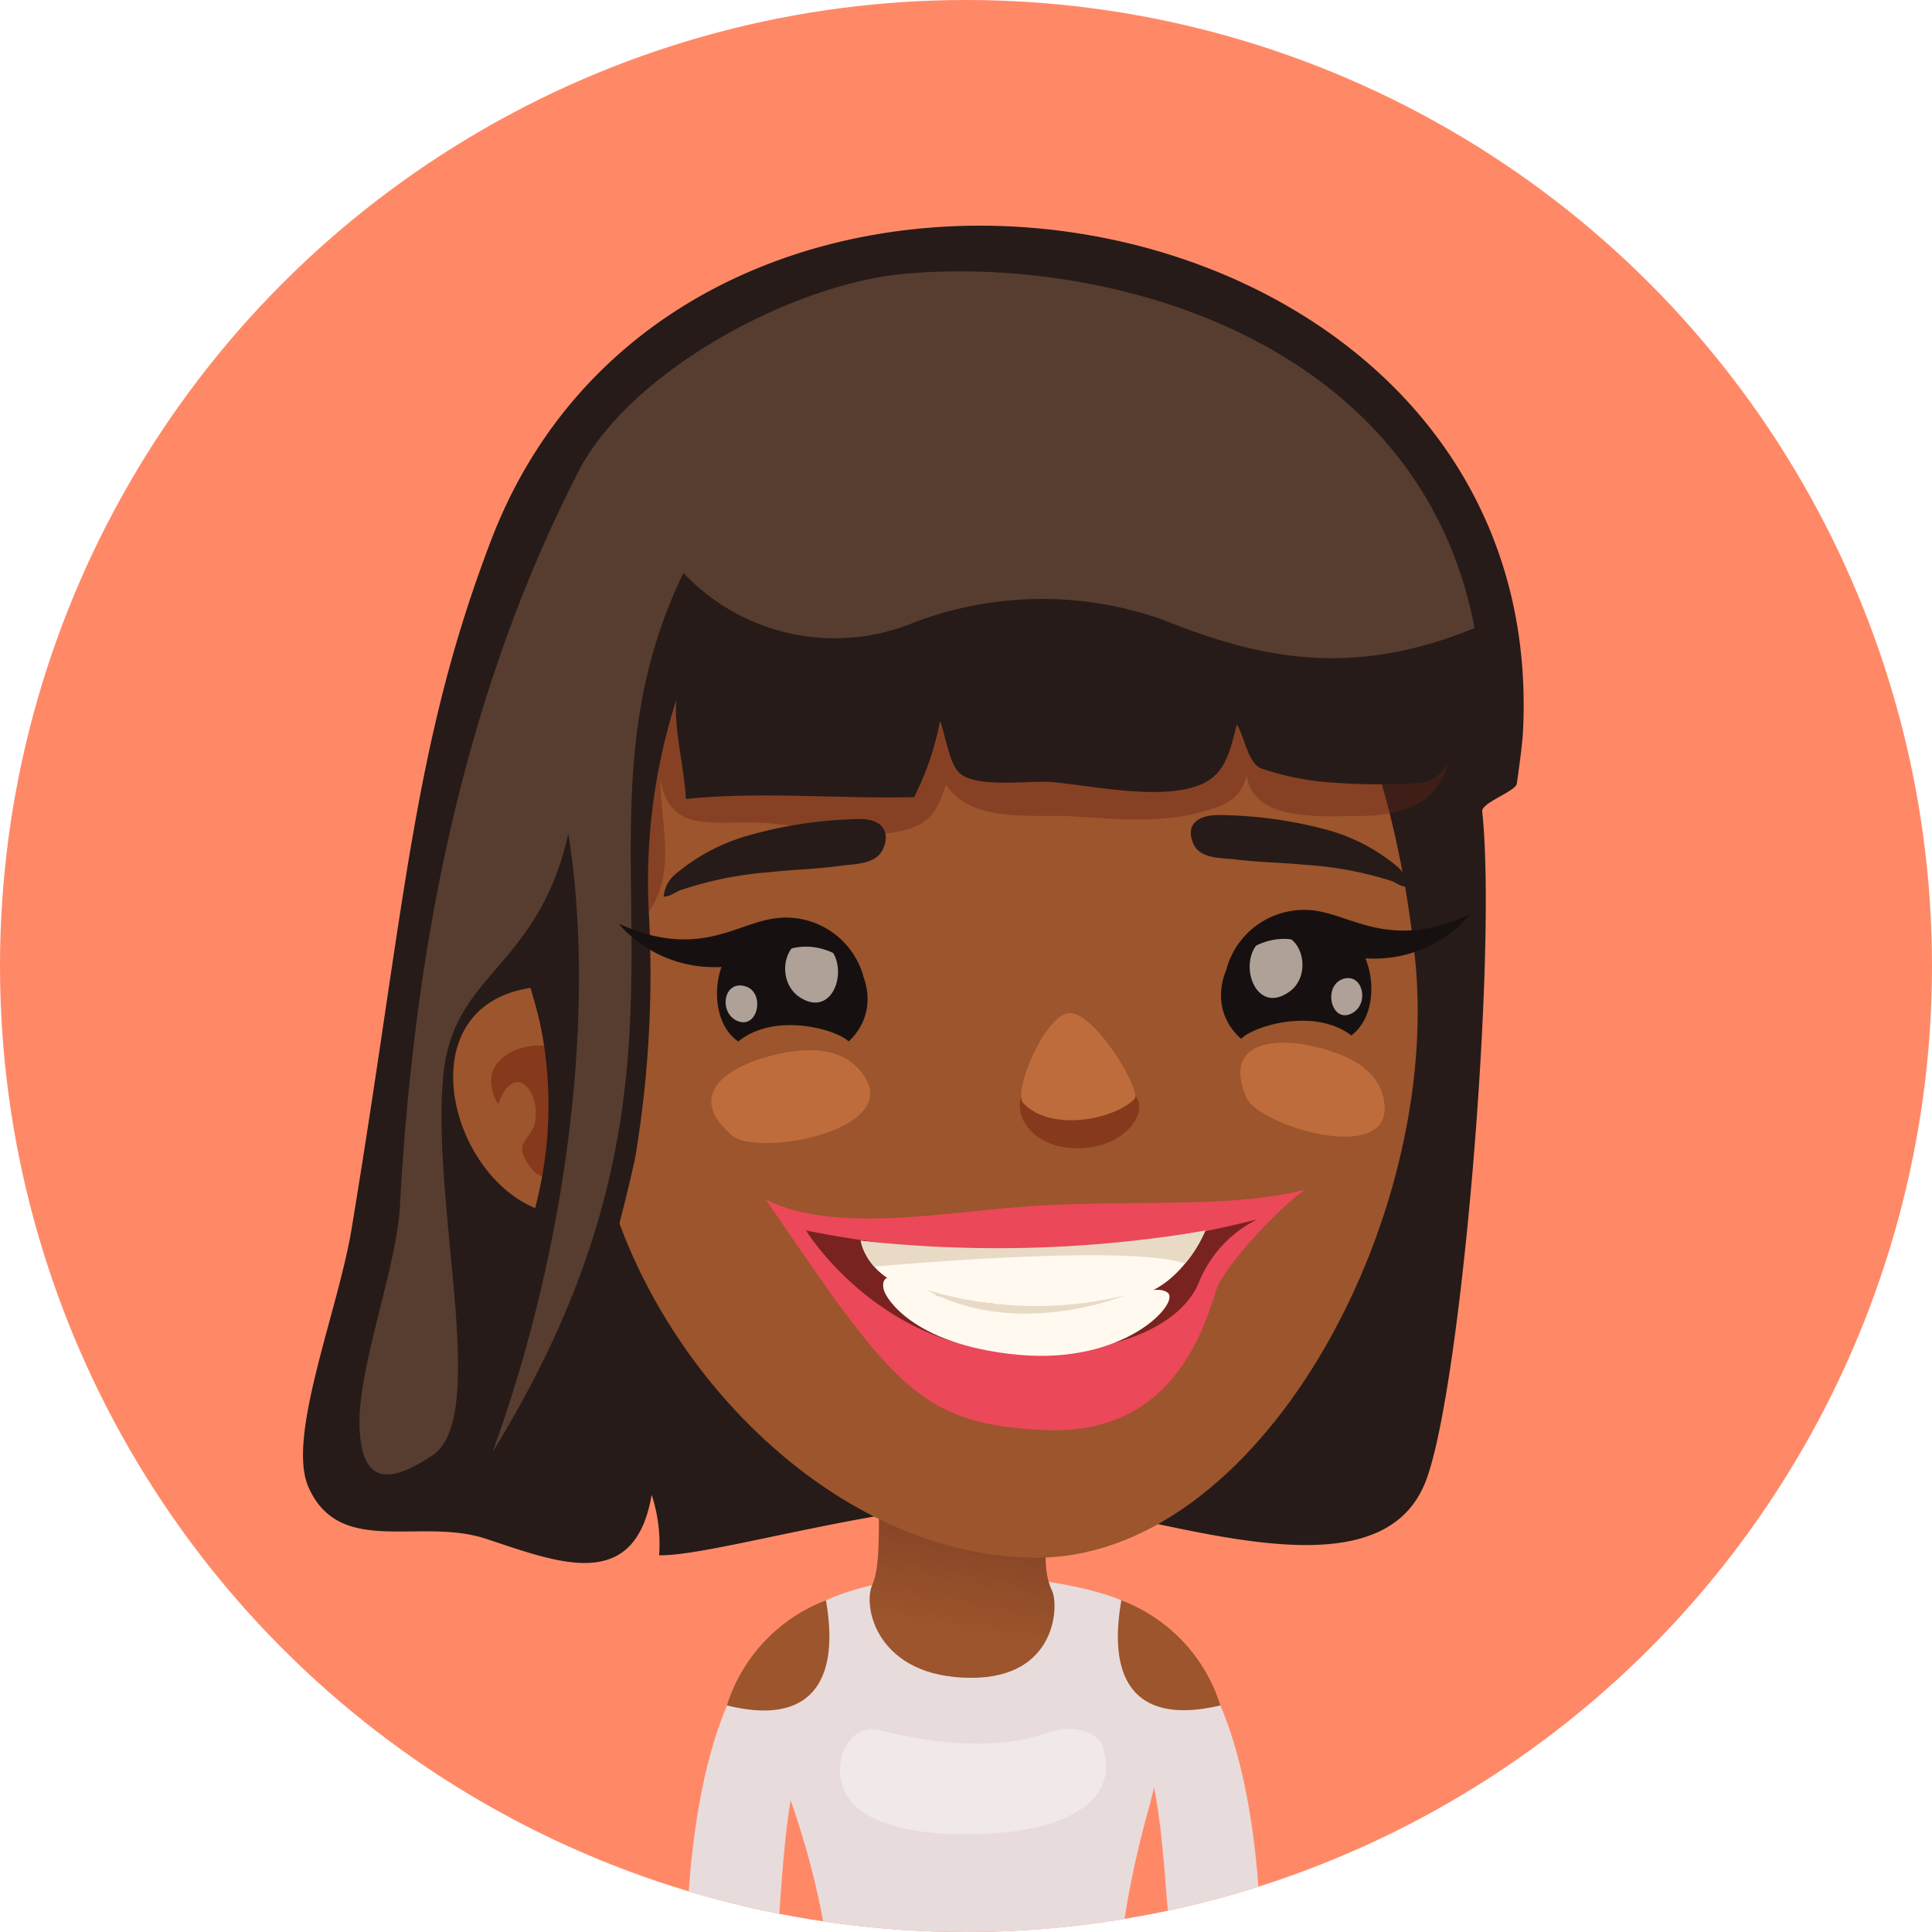 <svg xmlns="http://www.w3.org/2000/svg" xmlns:xlink="http://www.w3.org/1999/xlink" viewBox="0 0 96 96"><defs><style>.cls-1{fill:none;}.cls-2{clip-path:url(#clip-path);}.cls-3{fill:#ff8967;}.cls-4{fill:#e8dbdb;}.cls-5{fill:url(#linear-gradient);}.cls-6{fill:#fff;}.cls-10,.cls-6,.cls-9{opacity:0.4;}.cls-7{fill:#9c552c;}.cls-8{fill:#261b18;}.cls-9{fill:#66241b;}.cls-10{fill:#661004;}.cls-11{fill:#573d2f;}.cls-12{fill:#bf6c3c;}.cls-13{fill:#161110;}.cls-14{fill:#f0ded1;opacity:0.7;}.cls-15{fill:#ff4564;opacity:0.8;}.cls-16{fill:#78231f;}.cls-17{fill:#fff9f0;}.cls-18{fill:#e8dac5;}</style><clipPath id="clip-path"><circle class="cls-1" cx="48" cy="48" r="48"/></clipPath><linearGradient id="linear-gradient" x1="48.22" y1="75.53" x2="47.25" y2="81.05" gradientUnits="userSpaceOnUse"><stop offset="0" stop-color="#854326"/><stop offset="1" stop-color="#9c552c"/></linearGradient></defs><g id="Layer_2" data-name="Layer 2"><g id="Layer_4" data-name="Layer 4"><g class="cls-2"><rect class="cls-3" width="96" height="96"/><path class="cls-4" d="M57.06,89.94c1.57-5.88,1.74-9.43-1.89-10.63s-10-1.55-13.9.11c-3.08,1.32-4.07,3.46-2,10A40.41,40.41,0,0,1,41,96H55.78A47.06,47.06,0,0,1,57.06,89.94Z"/><path class="cls-5" d="M52.32,73.24c.3-5.19-8.66-5.38-8.65.29,0,2.51.07,4.35-.33,5.23-.48,1.06.22,4.61,4.93,4.61,4.26,0,4.35-3.62,4-4.34C51.6,77.64,52.19,75.54,52.32,73.24Z"/><path class="cls-6" d="M52,86.12c-2.55.89-5.64.52-8.25-.14-1.5-.37-2.34,1.33-1.88,2.78.61,1.92,3.72,2.43,6.44,2.38,5.35-.08,7.35-2.07,6.44-4.44C54.49,86.07,53.34,85.63,52,86.12Z"/><path class="cls-4" d="M41.71,84.41l-2.26-3.89c-3.79,2.2-5.12,9-5.33,15.48h4.53C39,91.89,39.08,85.94,41.71,84.41Z"/><path class="cls-7" d="M36.12,84.74c4,1,5.66-1,4.92-5.22A8.23,8.23,0,0,0,36.12,84.74Z"/><path class="cls-4" d="M57.31,80.52l-2.26,3.89c2.64,1.53,2.67,7.48,3.07,11.59h4.53C62.44,89.49,61.1,82.72,57.31,80.52Z"/><path class="cls-7" d="M55.72,79.52c-.74,4.21.89,6.18,4.92,5.22A8.2,8.2,0,0,0,55.72,79.52Z"/><path class="cls-8" d="M24.4,26.85c-3.9,10.2-4.26,18.08-6.93,34.21-.67,4.08-3.25,10.36-2.14,12.84,1.55,3.49,5.51,1.49,8.78,2.55,3.52,1.15,7.42,2.8,8.27-2.17a7.75,7.75,0,0,1,.37,3c2.74.07,12.12-2.9,18.45-2.64,5.63.23,17.3,5.34,19.68-1.13,1.77-4.83,3.52-26.2,2.77-33.19-.05-.43,1.67-1,1.72-1.38.18-1.25.28-2.13.3-2.48C77.21,8.68,34.12,1.44,24.4,26.85Z"/><path class="cls-7" d="M29.46,55.4c1.29,10.95,11.23,21.86,21.85,22,11.25.19,20.37-16.79,19-29.8C68.72,32.87,62,20.46,46.63,23.17,35.68,25.1,27.72,40.65,29.46,55.4Z"/><path class="cls-9" d="M48.16,40A3.33,3.33,0,0,1,47,39c-.34.92-.5,1.55-1.38,2-2,1-5.57,0-7.69-.11-2.38-.15-4.65.61-5.11-2.15,0,2.42,1,5.21-1.17,7.22-2.91-2.44-6.7-6.17-6.11-10,.87-5.62,3.34-9.26,9-11.57,3.76-1.54,9.1-1.19,13.08-1a51.58,51.58,0,0,1,18.15,4.2c4.6,1.92,10.4,12.81,2,12.95-1.93,0-5.48.37-5.82-2-.31,1.1-.89,1.38-1.88,1.7-2.26.73-4.71.44-7,.31C51.45,40.5,49.58,40.69,48.16,40Z"/><path class="cls-7" d="M26.74,60.09a10.62,10.62,0,0,0,4.32.55.6.6,0,0,1,.09-.13c.66-1-.14-6.72-.45-7.81-.78-2.71-2.36-4.16-4.94-3.49C20.38,50.58,22.39,58.44,26.74,60.09Z"/><path class="cls-10" d="M27.59,52.12c-1.19-.58-4.21.37-2.84,2.75.78-2.17,2.08-.72,1.85.83-.15,1-1.27,1-.18,2.38.58.74,1.81.49,2.43.12C30.82,57,29.05,52.82,27.59,52.12Z"/><path class="cls-8" d="M70.8,31.22c-1.64-4.2-5.13-8-8.27-10.8-5.94-5.22-13.8-5.31-21.24-4.16-2.85.44-6.91,1.09-9.48,2.46-2.24,1.2-3.17,4.1-4.23,6.29-1.9,3.91-2.55,8.67-3,13-.23,2.3.63,4.68.83,7s1.15,4.21,1.54,6.43a20,20,0,0,1-.81,10.06c-.48,1.37-1.59,2.49-.6,3.73.77,1,2.68,1.45,3.53.58.71-.72,2.17-6.74,2.49-8.28a55.26,55.26,0,0,0,.69-12,29.65,29.65,0,0,1,1.36-10.77c-.14,1.47.4,3.39.47,4.94,3.7-.38,7.63,0,11.34-.09a14.15,14.15,0,0,0,1.29-3.79c0-.06,0-.08,0,0,.25.63.47,2.21,1,2.62.87.73,3.47.33,4.54.42,2,.17,5.45.94,7.4.13,1.26-.52,1.47-1.69,1.81-3,0-.07,0-.07,0,0,.39.67.54,1.86,1.17,2.18a13.58,13.58,0,0,0,3.66.72,29.24,29.24,0,0,0,4.39,0C73.54,38.27,71.54,33.09,70.8,31.22Z"/><path class="cls-11" d="M45,13.6c10.21-.9,25.54,3.3,28.27,17.61-6.15,2.51-10.69,1.51-15.53-.43a17.93,17.93,0,0,0-12.32.15,10.32,10.32,0,0,1-11.46-2.46c-6.45,13.32,2.73,23.86-9.49,43.69,3.6-9.84,5.22-21.67,3.77-30.74-1.5,6.71-5.72,6.88-6.21,12-.63,6.48,2.31,16.94-.53,18.89C19.29,73.78,18,73.71,17.87,71c-.14-2.93,1.78-7.77,2-11,.68-12.6,3.05-25.25,8.88-36.58C31.29,18.47,39.34,14.09,45,13.6Z"/><path class="cls-12" d="M68.55,54a2.54,2.54,0,0,1,.24.86c.33,3.08-6.26,1.08-6.86-.33-1.13-2.65,1.21-2.91,2.89-2.63C66.12,52.15,67.89,52.67,68.55,54Z"/><path class="cls-12" d="M42.32,52.8a2.84,2.84,0,0,1,.64.69c1.76,2.73-5.36,4-6.59,2.93-2.31-2-.24-3.29,1.48-3.83C39.16,52.19,41.07,51.84,42.32,52.8Z"/><path class="cls-10" d="M56.5,54.57c-.55-.88-1.45,0-3-.14s-1.38-.85-2.39-.28-.27,2.8,2.23,2.9S57,55.33,56.5,54.57Z"/><path class="cls-12" d="M53.14,50.34c-1.15,0-2.86,3.9-2.28,4.49,1.41,1.45,4.55.77,5.51-.22C56.74,54.22,54.45,50.32,53.14,50.34Z"/><path class="cls-13" d="M66.3,46c-3.88-1.66-7.42,3.13-4.63,5.62.56-.61,3.6-1.59,5.48-.17C68.75,50.25,68.38,46.83,66.3,46Z"/><path class="cls-14" d="M66.74,48.64c.94-.3,1.31,1.14.52,1.66C66.18,51,65.67,49,66.74,48.64Z"/><path class="cls-14" d="M63.09,46.51c1.61-.49,2.24,2,.9,2.82C62.14,50.55,61.29,47.08,63.09,46.51Z"/><path class="cls-13" d="M37.38,46.26c3.83-1.77,7.51,2.92,4.79,5.49-.58-.59-3.65-1.49-5.49,0C35.06,50.64,35.32,47.21,37.38,46.26Z"/><path class="cls-14" d="M37,49c-1-.27-1.28,1.17-.48,1.67C37.65,51.32,38.09,49.27,37,49Z"/><path class="cls-14" d="M40.6,46.74c-1.62-.46-2.18,2-.82,2.84C41.67,50.75,42.42,47.25,40.6,46.74Z"/><path class="cls-8" d="M42.63,40.7c1-.05,1.69.47,1.25,1.48-.35.79-1.42.74-2.2.85-1.15.16-2.31.18-3.47.31a18.18,18.18,0,0,0-4.42.9c-.27.1-.5.32-.81.31a1.6,1.6,0,0,1,.59-1.12A9.68,9.68,0,0,1,37,41.57,21.24,21.24,0,0,1,42.63,40.7Z"/><path class="cls-8" d="M60.53,40.5c-1,0-1.65.47-1.23,1.43.33.76,1.38.69,2.14.78,1.12.14,2.26.15,3.38.26a17.92,17.92,0,0,1,4.31.8c.27.1.49.31.8.29A1.45,1.45,0,0,0,69.36,43,9.25,9.25,0,0,0,66,41.25,21.38,21.38,0,0,0,60.53,40.5Z"/><path class="cls-13" d="M73.06,45.42S70.27,49.17,65,46.91c-2.33-1-4.06,1.25-4.06,1.25a4,4,0,0,1,4.59-2.88C67.36,45.61,69.3,47.18,73.06,45.42Z"/><path class="cls-13" d="M30.75,45.9s2.83,3.71,8.08,1.4c2.31-1,4.07,1.2,4.07,1.2a4,4,0,0,0-4.62-2.83C36.45,46,34.53,47.62,30.75,45.9Z"/><path class="cls-15" d="M52.11,59.88c-4.56.2-10.44,1.55-14.06-.28,6.33,9.3,7.66,11.19,13.86,11.46,5.86.25,7.67-4.14,8.52-6.94.36-1.19,3.28-4.26,4.42-5C61.21,60,57.61,59.64,52.11,59.88Z"/><path class="cls-16" d="M40.05,61.14a50.15,50.15,0,0,0,22.42-.55,6,6,0,0,0-2.89,3.11c-.84,2.08-3.89,3.56-8.56,3.53C43.74,67.19,40.05,61.14,40.05,61.14Z"/><path class="cls-17" d="M42.77,61.65s.24,1.84,2.84,2.52a25.83,25.83,0,0,0,10.61.29c2.48-.39,3.67-3.31,3.67-3.31A53.78,53.78,0,0,1,42.77,61.65Z"/><path class="cls-17" d="M44,64.29c-.26-.47-.16-1.25,1-.54,1.68,1,4.45,1.16,7.78,1,3.09-.15,4.64-1,5.25-.51s-2.1,3.57-7.42,3.08C45.13,66.81,44,64.29,44,64.29Z"/><path class="cls-18" d="M43.44,62.94s12.45-1.16,15.45-.16a6,6,0,0,0,1-1.63,61.82,61.82,0,0,1-17.12.5A2.89,2.89,0,0,0,43.44,62.94Z"/><path class="cls-18" d="M46.06,64.1a18.76,18.76,0,0,0,9.82.27S50.56,66.57,46.06,64.1Z"/></g></g></g></svg>